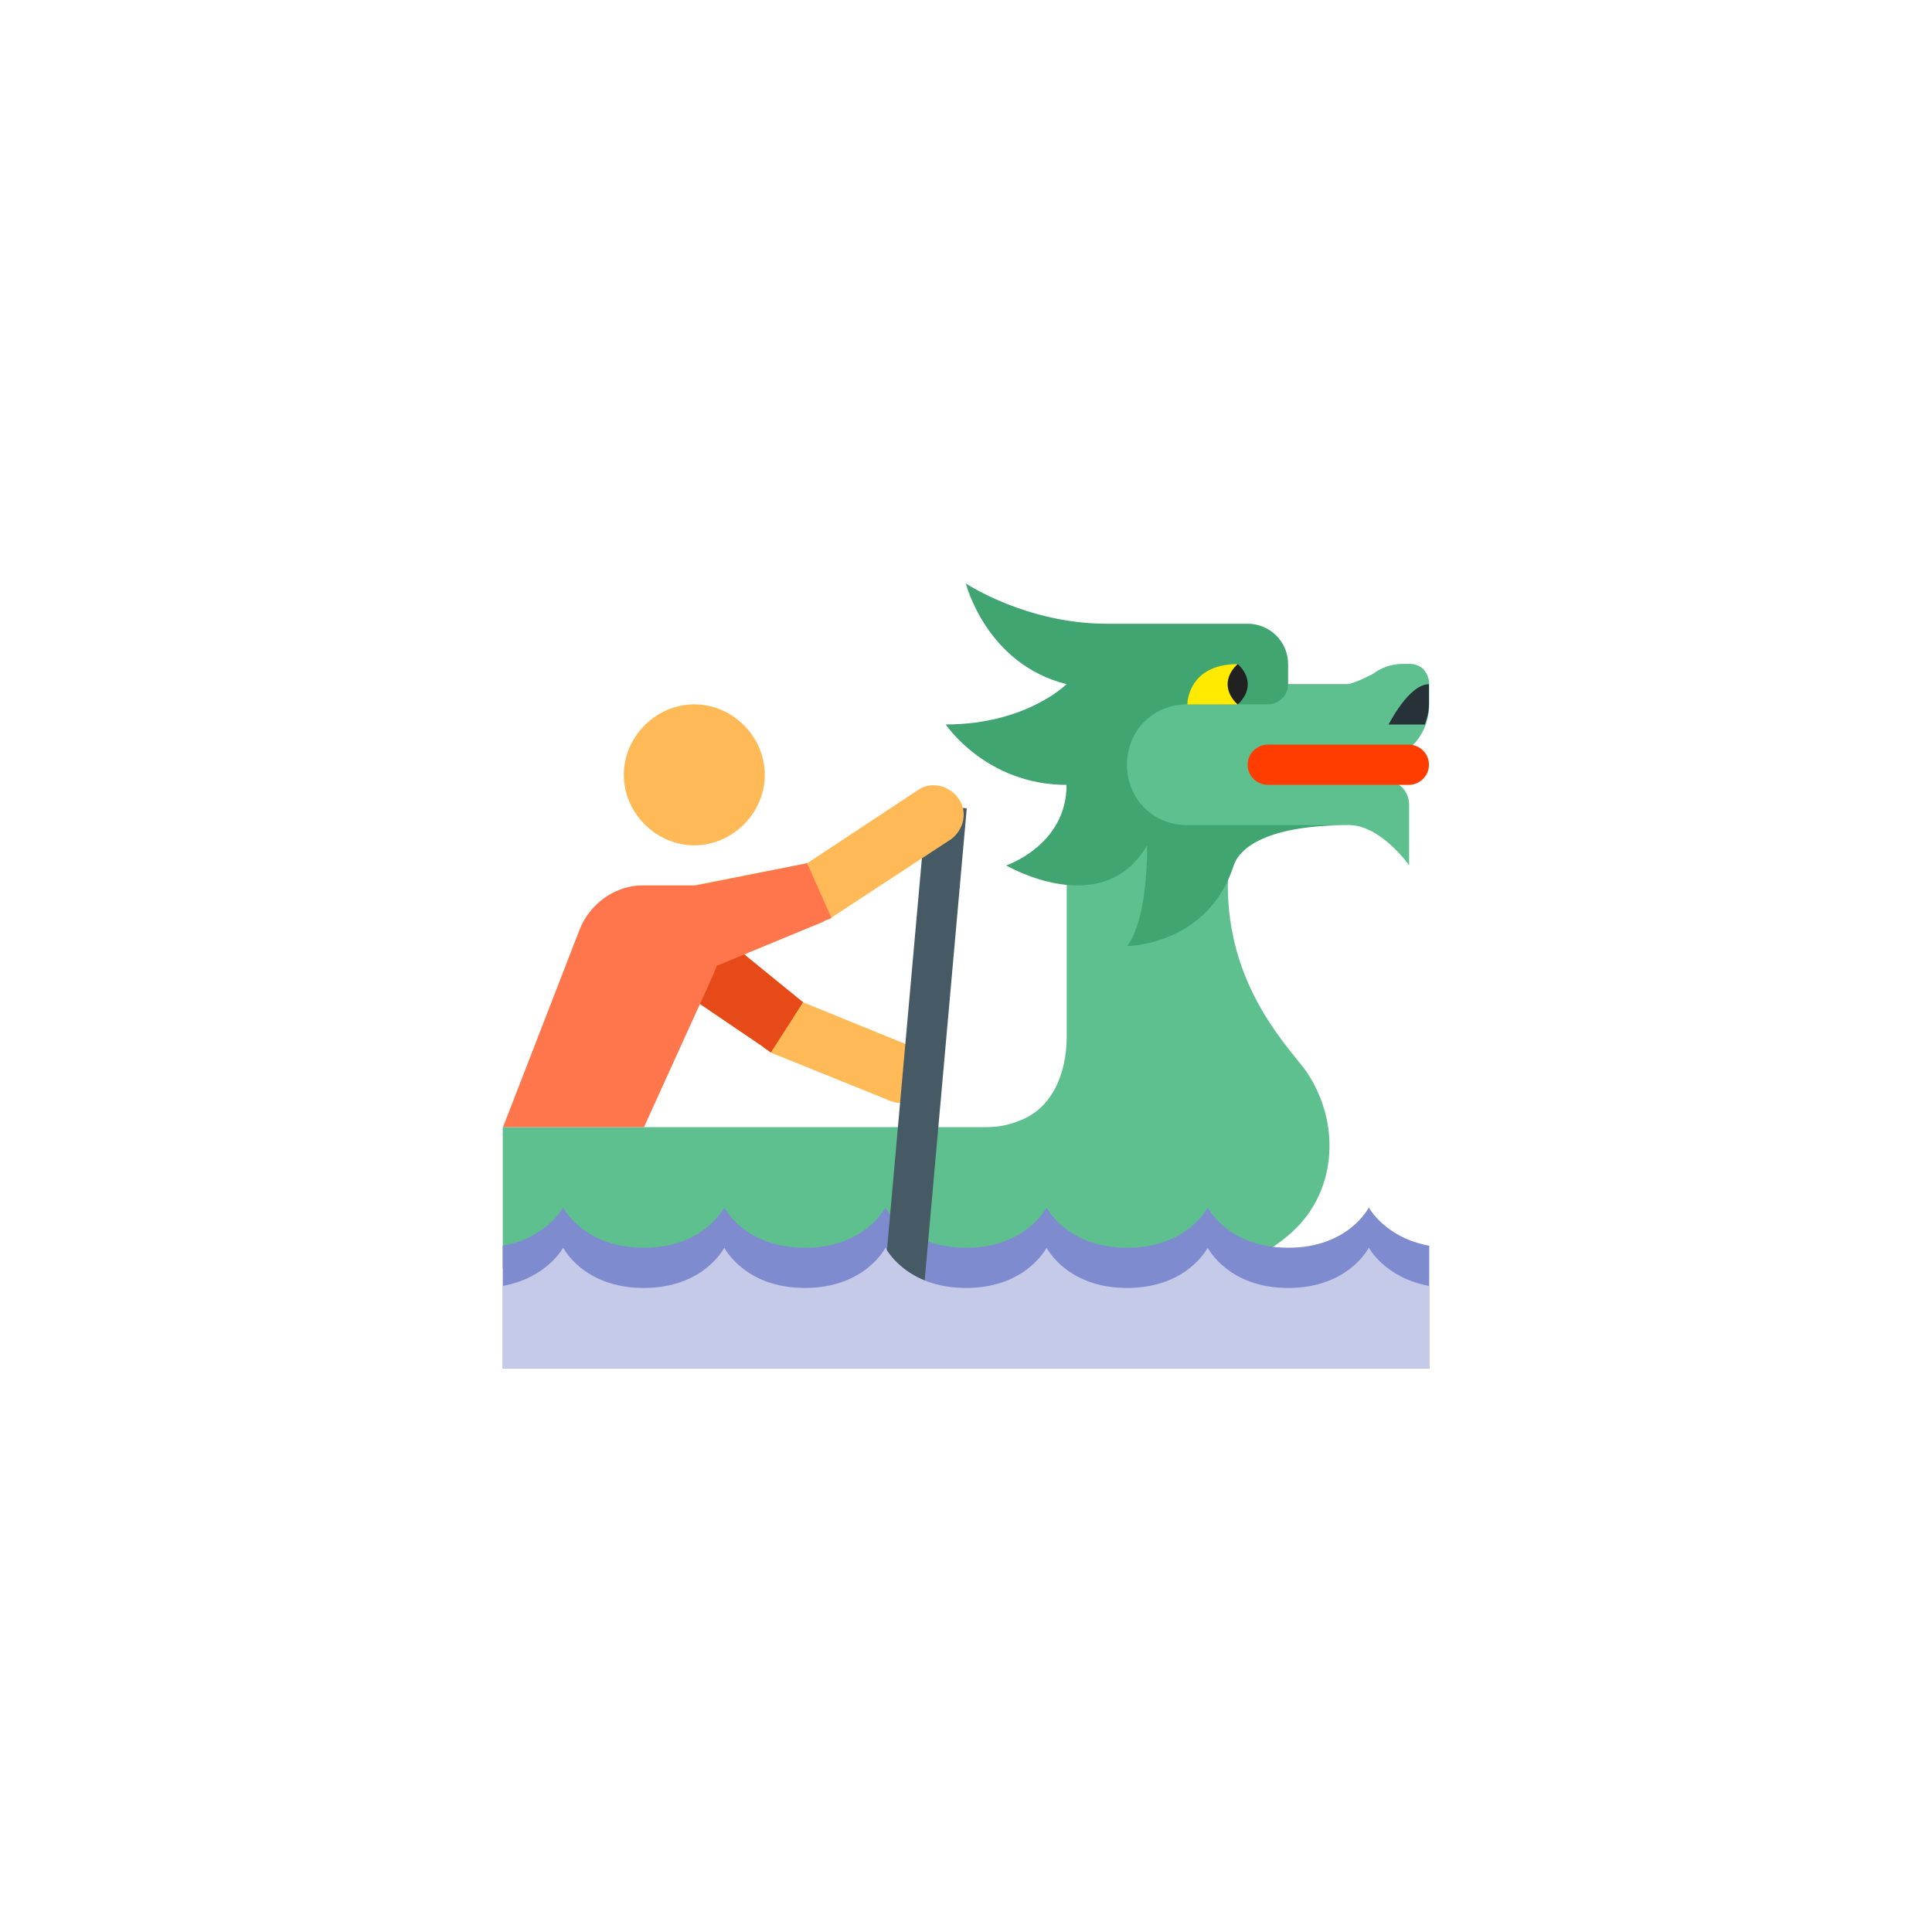 <?xml version="1.0" encoding="UTF-8" standalone="no" ?>
<!DOCTYPE svg PUBLIC "-//W3C//DTD SVG 1.1//EN" "http://www.w3.org/Graphics/SVG/1.1/DTD/svg11.dtd">
<svg xmlns="http://www.w3.org/2000/svg" xmlns:xlink="http://www.w3.org/1999/xlink" version="1.1" width="400" height="400" viewBox="0 0 400 400" xml:space="preserve">
<desc>Created with Fabric.js 3.6.2</desc>
<defs>
</defs>
<g transform="matrix(4.17 0 0 4.17 162.74 207.92)" id="Layer_1"  >
<path style="stroke: none; stroke-width: 1; stroke-dasharray: none; stroke-linecap: butt; stroke-dashoffset: 0; stroke-linejoin: miter; stroke-miterlimit: 4; fill: rgb(255,186,87); fill-rule: nonzero; opacity: 1;"  transform=" translate(-15.06, -25.9)" d="M 20.7 30.8 c -0.2 0 -0.5 -0.1 -0.7 -0.2 l -5.7 -2.3 c -0.1 -0.1 -0.3 -0.2 -0.4 -0.3 L 8 24 l 2 -3 l 5.9 4.8 l 5.4 2.2 c 0.7 0.4 1 1.3 0.7 2 C 21.7 30.5 21.2 30.8 20.7 30.8 z" stroke-linecap="round" />
</g>
<g transform="matrix(4.17 0 0 4.17 149.79 202.71)" id="Layer_1"  >
<path style="stroke: none; stroke-width: 1; stroke-dasharray: none; stroke-linecap: butt; stroke-dashoffset: 0; stroke-linejoin: miter; stroke-miterlimit: 4; fill: rgb(230,74,25); fill-rule: nonzero; opacity: 1;"  transform=" translate(-11.95, -24.65)" d="M 14.3 28.3 c -0.1 -0.1 -0.3 -0.2 -0.4 -0.3 L 8 24 l 2 -3 l 5.9 4.8 L 14.3 28.3 z" stroke-linecap="round" />
</g>
<g transform="matrix(4.17 0 0 4.17 200 200)" id="Layer_1"  >
<path style="stroke: none; stroke-width: 1; stroke-dasharray: none; stroke-linecap: butt; stroke-dashoffset: 0; stroke-linejoin: miter; stroke-miterlimit: 4; fill: rgb(94,192,143); fill-rule: nonzero; opacity: 1;"  transform=" translate(-24, -24)" d="M 46 9 h -0.3 c -0.6 0 -1.1 0.2 -1.5 0.5 C 43.8 9.7 43.4 9.9 43 10 H 29 c 0 10 0 17 0 17.5 c 0 1.8 -0.7 3.6 -2.4 4.2 c -0.5 0.2 -1 0.3 -1.6 0.3 H 1 v 7 h 34.7 c 1.8 0 3.3 -0.7 4.5 -1.8 c 2.3 -2.1 2.4 -5.6 0.6 -8.1 C 39.7 27.7 37 24.8 37 20 c 0 -2.6 3 -3 6 -3 c 1.6 0 3 2 3 2 v -3 c 0 -0.6 -0.4 -1.1 -1 -1.2 l 0 -1.1 c 1.2 -0.3 2 -1.4 2 -2.7 v -1 C 47 10 47 9 46 9 z" stroke-linecap="round" />
</g>
<g transform="matrix(4.17 0 0 4.17 200 266.67)" id="Layer_1"  >
<path style="stroke: none; stroke-width: 1; stroke-dasharray: none; stroke-linecap: butt; stroke-dashoffset: 0; stroke-linejoin: miter; stroke-miterlimit: 4; fill: rgb(126,140,207); fill-rule: nonzero; opacity: 1;"  transform=" translate(-24, -40)" d="M 4 36 c 0 0 1 2 4 2 s 4 -2 4 -2 s 1 2 4 2 s 4 -2 4 -2 s 1 2 4 2 s 4 -2 4 -2 s 1 2 4 2 s 4 -2 4 -2 s 1 2 4 2 s 4 -2 4 -2 s 0.8 1.5 3 1.9 V 44 H 1 v -6.1 C 3.2 37.5 4 36 4 36 z" stroke-linecap="round" />
</g>
<g transform="matrix(4.17 0 0 4.17 143.75 160.42)" id="Layer_1"  >
<path style="stroke: none; stroke-width: 1; stroke-dasharray: none; stroke-linecap: butt; stroke-dashoffset: 0; stroke-linejoin: miter; stroke-miterlimit: 4; fill: rgb(255,186,87); fill-rule: nonzero; opacity: 1;"  transform=" translate(-10.5, -14.5)" d="M 10.5 11 c 1.9 0 3.5 1.6 3.5 3.5 c 0 1.9 -1.6 3.5 -3.5 3.5 S 7 16.4 7 14.5 C 7 12.6 8.6 11 10.5 11" stroke-linecap="round" />
</g>
<g transform="matrix(0.37 -4.15 4.15 0.37 191.16 221.35)" id="Layer_1"  >
<rect style="stroke: none; stroke-width: 1; stroke-dasharray: none; stroke-linecap: butt; stroke-dashoffset: 0; stroke-linejoin: miter; stroke-miterlimit: 4; fill: rgb(69,90,100); fill-rule: nonzero; opacity: 1;"  x="-13.1" y="-1" rx="0" ry="0" width="26.2" height="2" />
</g>
<g transform="matrix(4.17 0 0 4.17 166.21 183.38)" id="Layer_1"  >
<path style="stroke: none; stroke-width: 1; stroke-dasharray: none; stroke-linecap: butt; stroke-dashoffset: 0; stroke-linejoin: miter; stroke-miterlimit: 4; fill: rgb(255,186,87); fill-rule: nonzero; opacity: 1;"  transform=" translate(-15.89, -20.01)" d="M 7.9 20.5 l 8.2 -1.6 l 5.6 -3.7 c 0.7 -0.4 1.6 -0.1 2 0.6 c 0.4 0.7 0.1 1.6 -0.6 2 l -5.8 3.8 c -0.1 0.1 -0.3 0.1 -0.4 0.2 L 9 25 L 7.9 20.5 z" stroke-linecap="round" />
</g>
<g transform="matrix(4.17 0 0 4.17 138.13 206.04)" id="Layer_1"  >
<path style="stroke: none; stroke-width: 1; stroke-dasharray: none; stroke-linecap: butt; stroke-dashoffset: 0; stroke-linejoin: miter; stroke-miterlimit: 4; fill: rgb(255,117,76); fill-rule: nonzero; opacity: 1;"  transform=" translate(-9.15, -25.45)" d="M 1 32 l 3.8 -9.8 C 5.3 20.9 6.6 20 7.9 20 c 0.2 0 1.6 0 2.7 0 l 5.5 -1.1 l 1.2 2.7 c -0.1 0.1 -0.3 0.1 -0.4 0.2 L 11.6 24 c 0 0.1 -0.1 0.2 -0.1 0.3 L 8 32 H 1 z" stroke-linecap="round" />
</g>
<g transform="matrix(4.17 0 0 4.17 200 270.83)" id="Layer_1"  >
<path style="stroke: none; stroke-width: 1; stroke-dasharray: none; stroke-linecap: butt; stroke-dashoffset: 0; stroke-linejoin: miter; stroke-miterlimit: 4; fill: rgb(197,202,233); fill-rule: nonzero; opacity: 1;"  transform=" translate(-24, -41)" d="M 4 38 c 0 0 1 2 4 2 s 4 -2 4 -2 s 1 2 4 2 s 4 -2 4 -2 s 1 2 4 2 s 4 -2 4 -2 s 1 2 4 2 s 4 -2 4 -2 s 1 2 4 2 s 4 -2 4 -2 s 0.8 1.5 3 1.9 V 44 H 1 v -4.1 C 3.2 39.5 4 38 4 38 z" stroke-linecap="round" />
</g>
<g transform="matrix(4.17 0 0 4.17 237.5 158.33)" id="Layer_1"  >
<path style="stroke: none; stroke-width: 1; stroke-dasharray: none; stroke-linecap: butt; stroke-dashoffset: 0; stroke-linejoin: miter; stroke-miterlimit: 4; fill: rgb(65,165,113); fill-rule: nonzero; opacity: 1;"  transform=" translate(-33, -14)" d="M 32 14 c 0 -1.7 1.3 -3 3 -3 h 4 c 0.5 0 1 -0.4 1 -1 V 9 c 0 -1.1 -0.9 -2 -2 -2 h -7 c -4 0 -7 -2 -7 -2 s 1 4 5 5 c 0 0 -2 2 -6 2 c 0 0 2 3 6 3 c 0 3 -3 4 -3 4 s 4.8 2.8 7 -1 c 0 4 -1 5 -1 5 s 4 0 5.3 -4 c 0.3 -0.9 1.7 -2 5.7 -2 h -8 C 33.3 17 32 15.7 32 14 z" stroke-linecap="round" />
</g>
<g transform="matrix(4.17 0 0 4.17 277.08 158.33)" id="Layer_1"  >
<path style="stroke: none; stroke-width: 1; stroke-dasharray: none; stroke-linecap: butt; stroke-dashoffset: 0; stroke-linejoin: miter; stroke-miterlimit: 4; fill: rgb(255,61,0); fill-rule: nonzero; opacity: 1;"  transform=" translate(-42.5, -14)" d="M 46 15 h -7 c -0.5 0 -1 -0.4 -1 -1 l 0 0 c 0 -0.6 0.5 -1 1 -1 h 7 c 0.5 0 1 0.4 1 1 l 0 0 C 47 14.6 46.5 15 46 15 z" stroke-linecap="round" />
</g>
<g transform="matrix(4.17 0 0 4.17 251.04 141.67)" id="Layer_1"  >
<path style="stroke: none; stroke-width: 1; stroke-dasharray: none; stroke-linecap: butt; stroke-dashoffset: 0; stroke-linejoin: miter; stroke-miterlimit: 4; fill: rgb(255,234,0); fill-rule: nonzero; opacity: 1;"  transform=" translate(-36.25, -10)" d="M 35 11 c 0 0 2 0 2.5 0 l 0 -2 C 35 9 35 11 35 11 z" stroke-linecap="round" />
</g>
<g transform="matrix(4.17 0 0 4.17 256.25 141.67)" id="Layer_1"  >
<path style="stroke: none; stroke-width: 1; stroke-dasharray: none; stroke-linecap: butt; stroke-dashoffset: 0; stroke-linejoin: miter; stroke-miterlimit: 4; fill: rgb(33,33,33); fill-rule: nonzero; opacity: 1;"  transform=" translate(-37.5, -10)" d="M 37 10 c 0 0.6 0.5 1 0.5 1 s 0.5 -0.4 0.5 -1 s -0.5 -1 -0.5 -1 S 37 9.4 37 10 z" stroke-linecap="round" />
</g>
<g transform="matrix(4.17 0 0 4.17 291.67 145.83)" id="Layer_1"  >
<path style="stroke: none; stroke-width: 1; stroke-dasharray: none; stroke-linecap: butt; stroke-dashoffset: 0; stroke-linejoin: miter; stroke-miterlimit: 4; fill: rgb(38,50,56); fill-rule: nonzero; opacity: 1;"  transform=" translate(-46, -11)" d="M 45 12 c 0 0 1.2 0 1.8 0 c 0.1 -0.3 0.2 -0.6 0.2 -1 v -1 C 46 10 45 12 45 12 z" stroke-linecap="round" />
</g>
</svg>